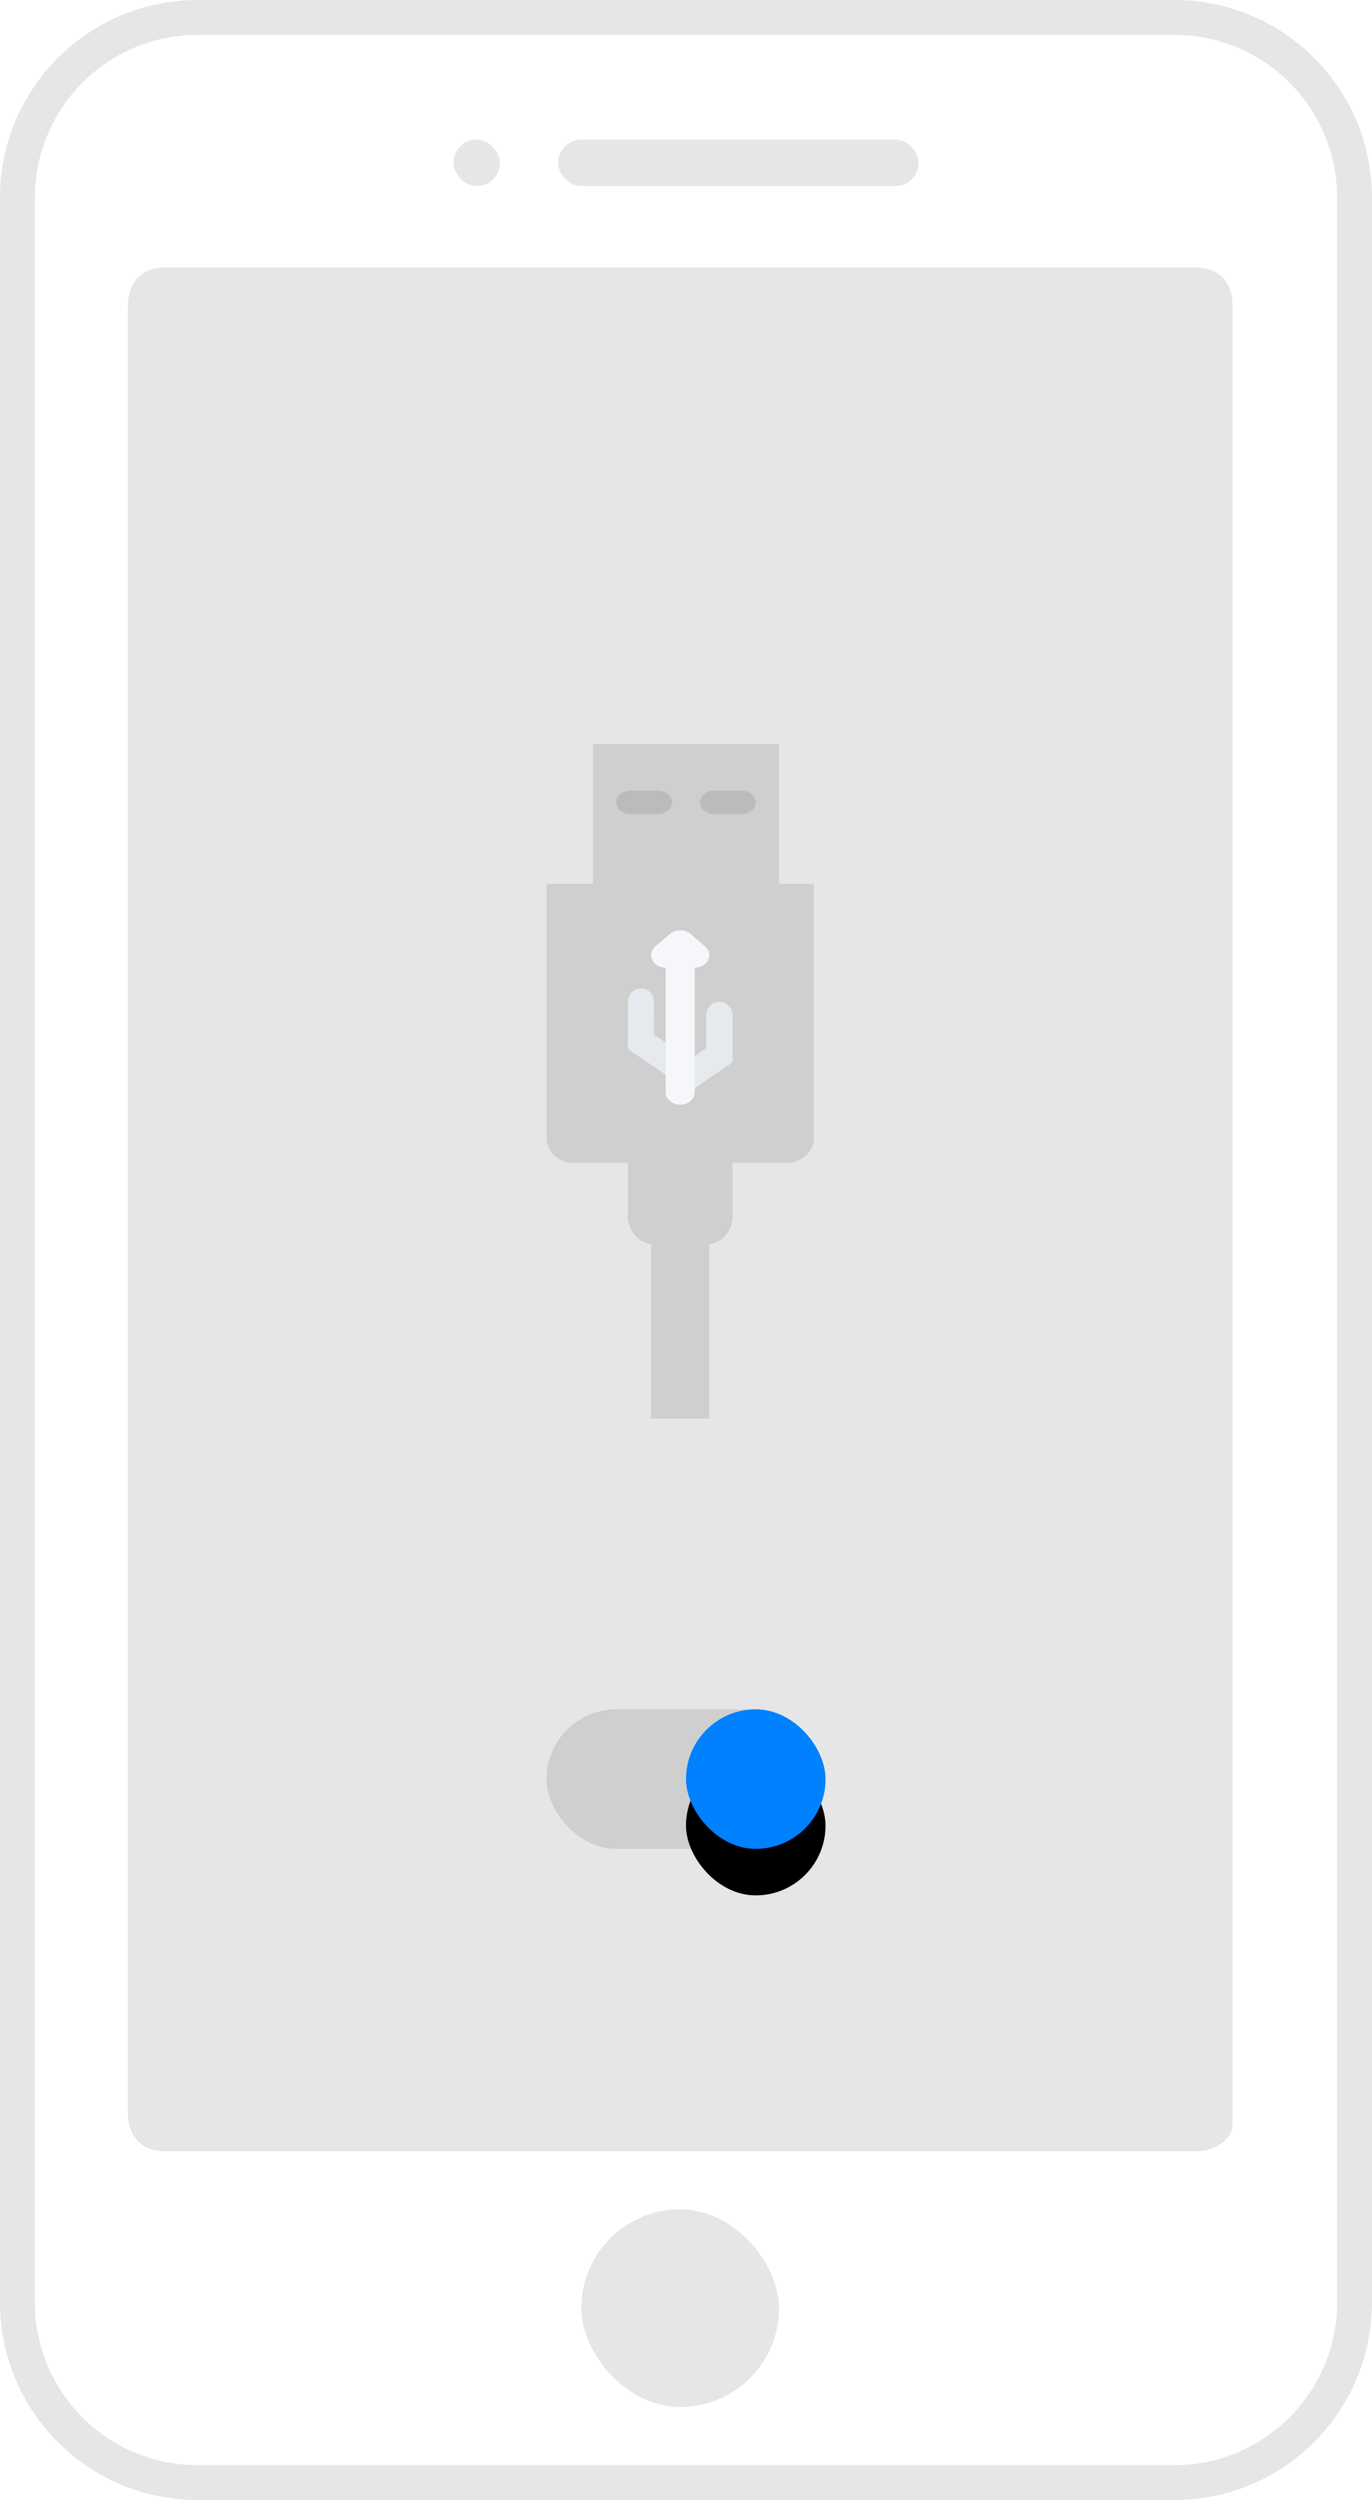 <?xml version="1.0" encoding="UTF-8"?>
<svg width="118px" height="215px" viewBox="0 0 118 215" version="1.1" xmlns="http://www.w3.org/2000/svg" xmlns:xlink="http://www.w3.org/1999/xlink">
    <!-- Generator: Sketch 58 (84663) - https://sketch.com -->
    <title>USB调试</title>
    <desc>Created with Sketch.</desc>
    <defs>
        <rect id="path-1" x="12" y="0" width="12" height="12" rx="6"></rect>
        <filter x="-91.7%" y="-58.3%" width="283.3%" height="283.3%" filterUnits="objectBoundingBox" id="filter-2">
            <feOffset dx="0" dy="4" in="SourceAlpha" result="shadowOffsetOuter1"></feOffset>
            <feGaussianBlur stdDeviation="3" in="shadowOffsetOuter1" result="shadowBlurOuter1"></feGaussianBlur>
            <feColorMatrix values="0 0 0 0 0.173   0 0 0 0 0.655   0 0 0 0 0.973  0 0 0 0.4 0" type="matrix" in="shadowBlurOuter1"></feColorMatrix>
        </filter>
    </defs>
    <g id="页面-1" stroke="none" stroke-width="1" fill="none" fill-rule="evenodd">
        <g id="android-usb调试模式" transform="translate(-859, -391)">
            <g id="USB调试" transform="translate(859, 391)">
                <g id="手机" transform="translate(3, 3)">
                    <path d="M-1.5,14 C-1.5,5.44 5.44,-1.5 14,-1.5 L98,-1.5 C106.56,-1.5 113.5,5.44 113.5,14 L113.5,195 C113.5,203.56 106.56,210.5 98,210.5 L14,210.5 C5.44,210.5 -1.5,203.56 -1.5,195 L-1.5,14 Z" id="路径" stroke="#E6E6E6" stroke-width="3" fill="#FFFFFF" fill-rule="nonzero"></path>
                    <g id="编组-2" transform="translate(36, 9)" fill="#E6E6E6">
                        <rect id="矩形" x="9" y="0" width="31" height="4" rx="2"></rect>
                        <rect id="矩形" x="0" y="0" width="4" height="4" rx="2"></rect>
                    </g>
                    <g id="路径-2" transform="translate(8, 20)" fill="#E6E6E6" fill-rule="nonzero">
                        <path d="M95,159.811 C95,160.763 93.797,162 91.798,162 L3.202,162 C1.203,162 0,160.763 0,158.716 L0,3.284 C0,1.237 1.203,0 3.202,0 L91.798,0 C93.797,0 95,1.237 95,3.284 L95,159.811 Z" id="路径"></path>
                    </g>
                    <rect id="矩形" fill="#E6E6E6" x="47" y="187" width="17" height="17" rx="8.5"></rect>
                </g>
                <g id="swith_on" transform="translate(47, 147)">
                    <g id="矩形">
                        <rect fill="#CFCFCF" x="0" y="0" width="24" height="12" rx="6"></rect>
                        <g>
                            <use fill="black" fill-opacity="1" filter="url(#filter-2)" xlink:href="#path-1"></use>
                            <use fill="#0081FF" fill-rule="evenodd" xlink:href="#path-1"></use>
                        </g>
                    </g>
                </g>
                <g id="usb" transform="translate(47, 64)" fill-rule="nonzero">
                    <polygon id="路径" fill="#CFCFCF" points="9 35 9 58 14 58 14 35"></polygon>
                    <polygon id="路径" fill="#CFCFCF" points="4 0 20 0 20 18 4 18"></polygon>
                    <path d="M16,40.635 C16,41.941 14.992,43 13.749,43 L9.251,43 C8.008,43 7,41.941 7,40.635 L7,32.365 C7,31.059 8.008,30 9.251,30 L13.749,30 C14.992,30 16,31.059 16,32.365 L16,40.635 Z" id="路径" fill="#CFCFCF"></path>
                    <path d="M23,33.821 C23,35.025 21.969,36 20.699,36 L2.301,36 C1.031,36 0,35.025 0,33.821 L0,12 L23,12 L23,33.821 Z" id="路径" fill="#CFCFCF"></path>
                    <path d="M9.6,4 L7.199,4 C6.536,4 6,4.448 6,5 C6,5.553 6.536,6 7.199,6 L9.6,6 C10.263,6 10.799,5.553 10.799,5 C10.799,4.448 10.263,4 9.6,4 Z M16.801,4 L14.4,4 C13.737,4 13.201,4.448 13.201,5 C13.201,5.553 13.737,6 14.4,6 L16.801,6 C17.464,6 18,5.553 18,5 C18,4.448 17.464,4 16.801,4 L16.801,4 Z" id="形状" fill="#000000" opacity="0.1"></path>
                    <path d="M16,27.361 L15.997,23.297 C15.995,22.663 15.493,22.149 14.872,22.149 C14.251,22.149 13.747,22.663 13.747,23.298 L13.747,23.299 L13.75,26.131 L11.771,27.478 L12.123,26.938 L9.248,24.981 L9.251,22.15 L9.251,22.149 C9.251,21.514 8.747,21 8.126,21 C7.506,21 7.003,21.513 7.002,22.148 L7,26.212 L10.877,28.851 L11.125,28.469 L12.123,30 L16,27.361 Z" id="路径" fill="#E6E9ED"></path>
                    <path d="M13.634,17.386 L12.385,16.314 C12.157,16.12 11.846,16 11.5,16 C11.154,16 10.843,16.12 10.615,16.314 L9.366,17.386 C9.131,17.586 8.999,17.859 9,18.143 C9,18.735 9.559,19.214 10.249,19.214 L10.249,29.93 C10.249,30.52 10.809,31 11.5,31 C12.191,31 12.751,30.52 12.751,29.93 L12.751,19.214 C13.441,19.214 14,18.735 14,18.143 C14,17.847 13.861,17.58 13.634,17.386 Z" id="路径" fill="#F5F7FA"></path>
                </g>
            </g>
        </g>
    </g>
</svg>